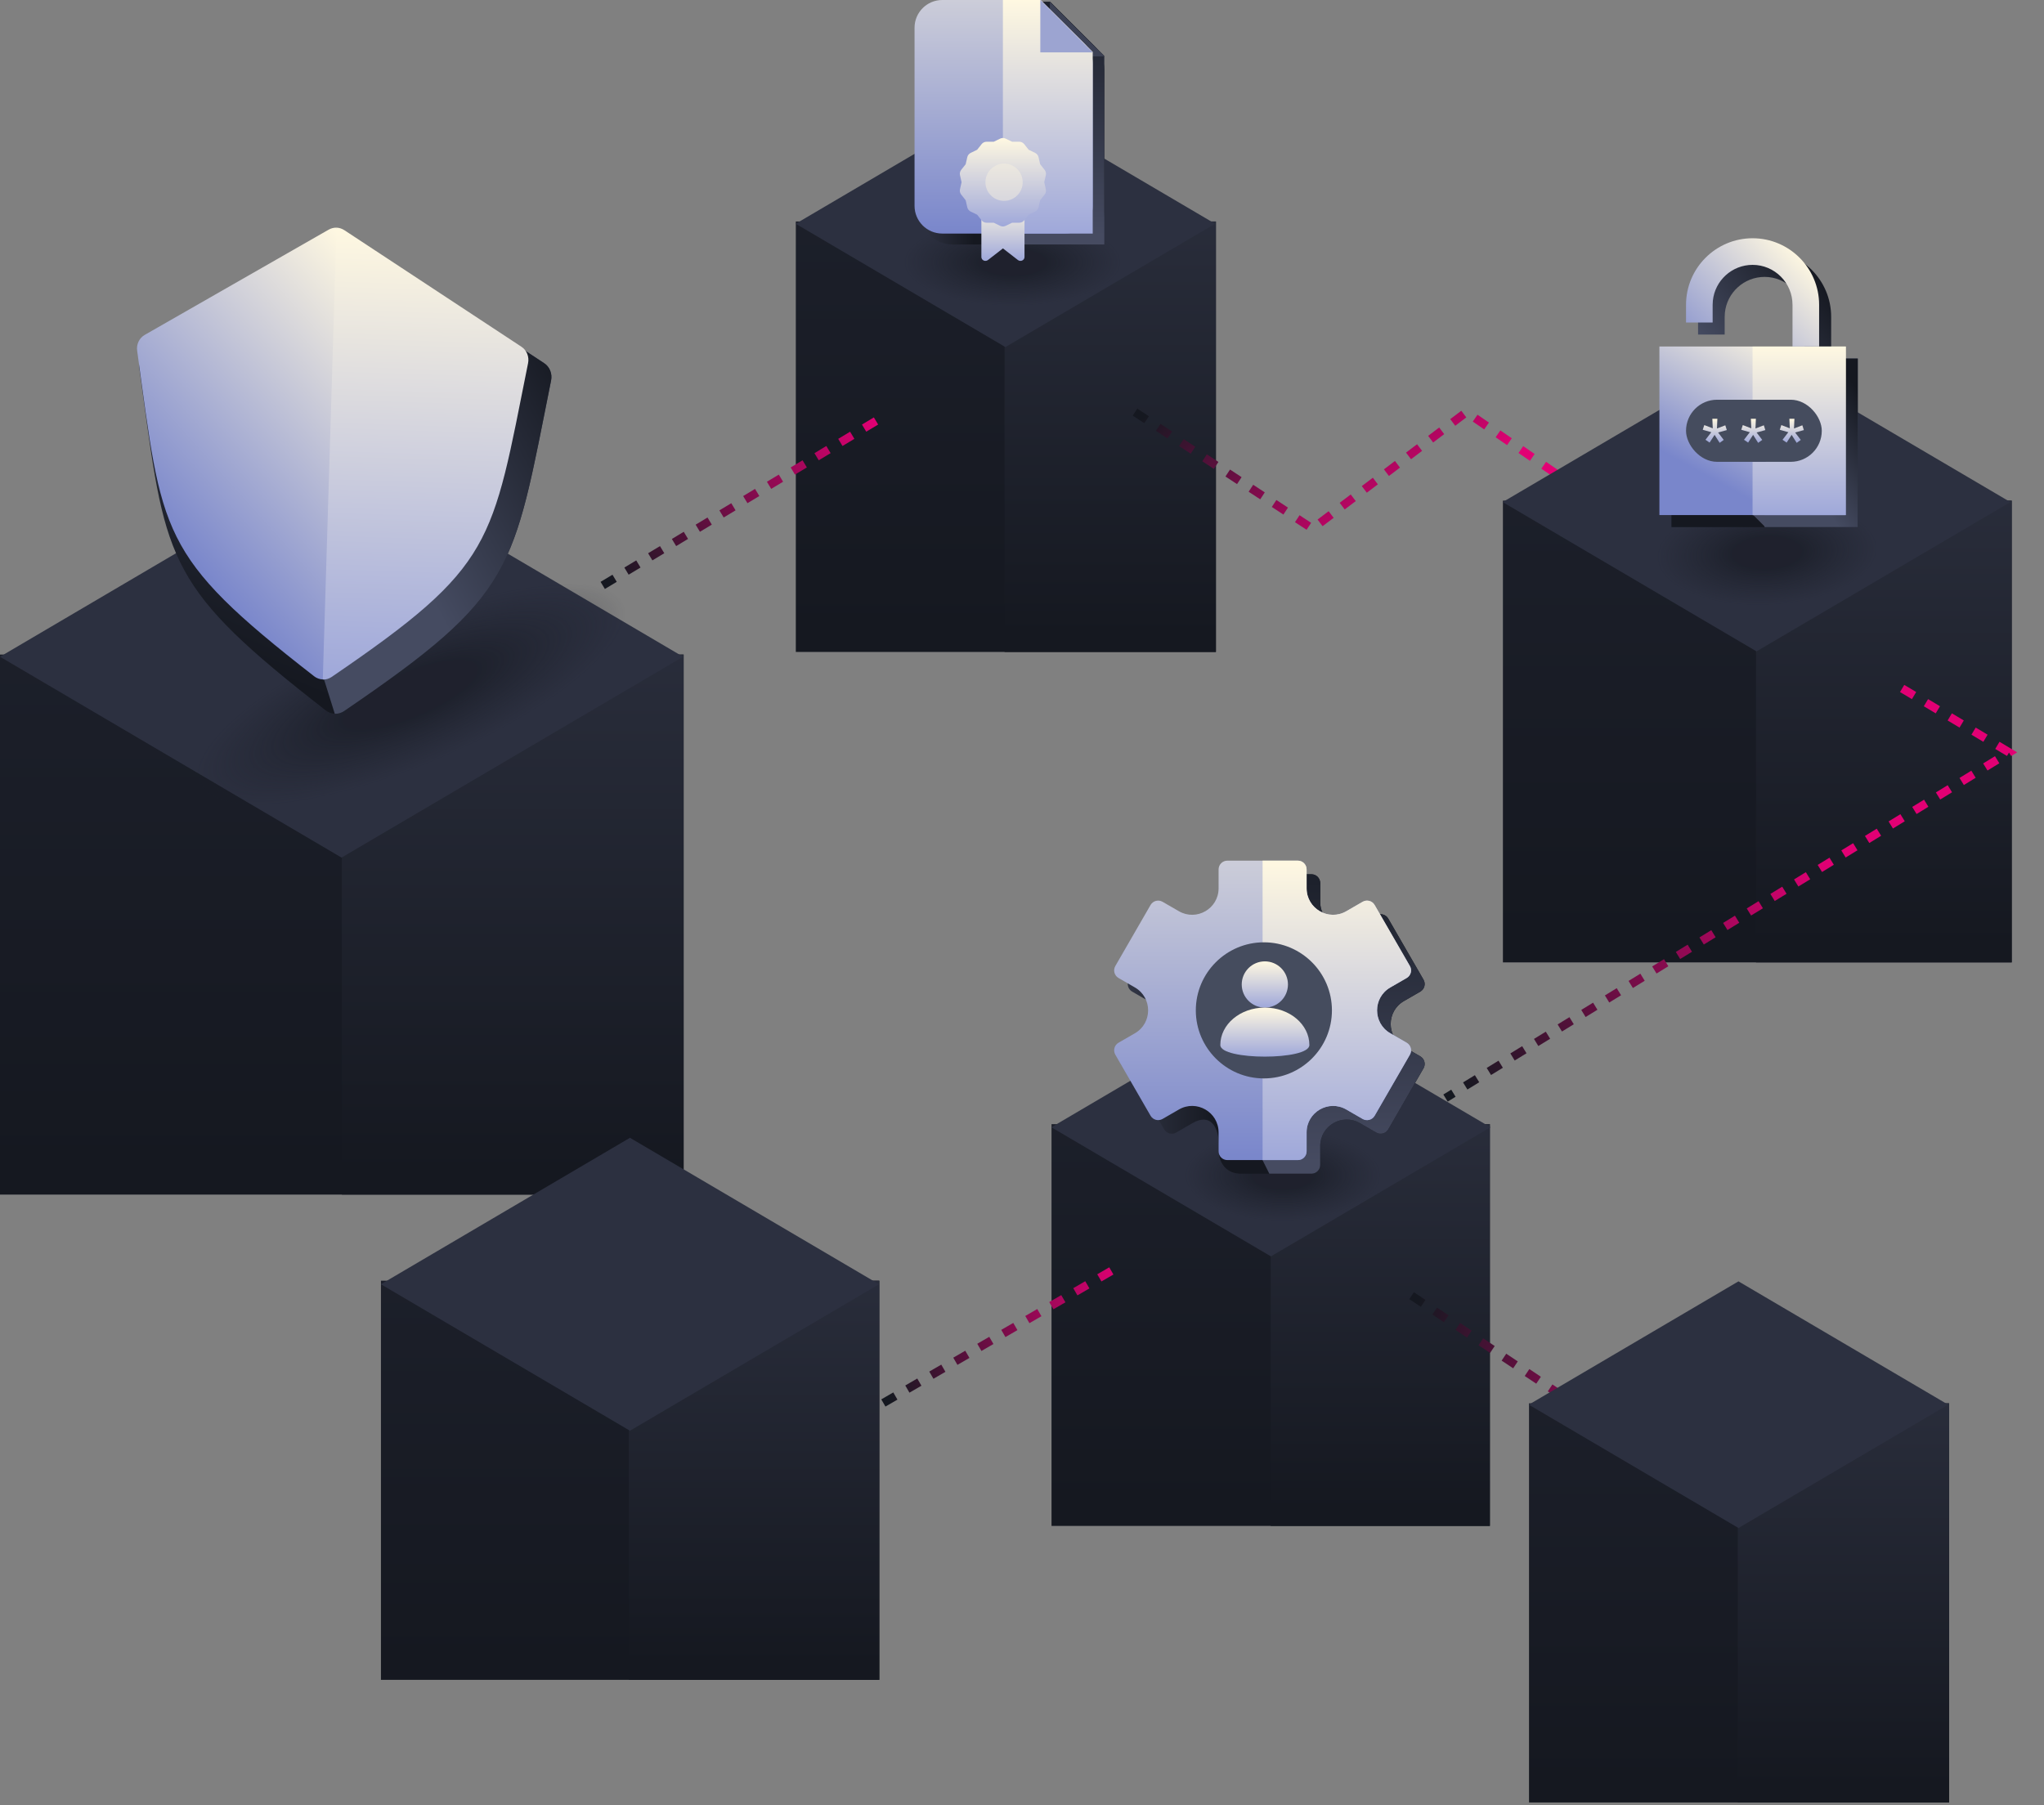 <svg xmlns="http://www.w3.org/2000/svg" width="737" height="651" fill="none" viewBox="0 0 737 651">
    <rect x="0" y="0" width="737" height="651" fill="#808080" stroke="none"/>
    <path fill="url(#paint0_linear)" d="M0 236.043H246.492V430.791H0z"/>
    <path fill="url(#paint1_linear)" d="M123.246 236.043H246.492V430.791H123.246z"/>
    <path fill="#2C3040" d="M0 0H142.863V142.863H0z" transform="matrix(.862 -.507 .862 .507 0 236.836)"/>
    <ellipse cx="147.668" cy="249.778" fill="url(#paint2_radial)" opacity=".6" rx="109.957" ry="33.537" transform="rotate(-22.895 147.668 249.778)"/>
    <path fill="url(#paint3_linear)" fill-rule="evenodd" d="M51.562 142.509c-.433-3.183-.886-6.508-1.366-9.988-.372-2.454.794-4.911 2.914-6.091l69.782-39.937c.959-.541 2.01-.82 3.051-.787v-.001c1.041.032 2.072.377 2.996.978l67.222 44.257c2.044 1.312 3.058 3.838 2.537 6.315-.703 3.497-1.366 6.836-2.001 10.031-11.888 59.836-13.704 68.98-72.624 109.146-1.013.695-2.214 1.021-3.354.985l.001-.051c-1.189-.037-2.318-.437-3.287-1.194-56.365-43.837-57.62-53.058-65.87-113.663z" clip-rule="evenodd"/>
    <path fill="url(#paint4_linear)" d="M196.159 130.94l-67.221-44.258c-.924-.6-1.956-.945-2.997-.977l-9.222 158.933 3.998 12.779c1.14.036 2.341-.29 3.355-.985 62.065-42.311 60.767-50.198 74.624-119.177.522-2.477-.493-5.003-2.537-6.315z"/>
    <g clip-path="url(#clip0)">
        <path fill="url(#paint5_linear)" d="M49.46 126.527c9.146 66.167 7.509 73.562 63.811 117.35.92.72 1.992 1.099 3.121 1.134l26-80.74-21.044-82.175c-.988-.03-1.985.234-2.895.747l-66.228 37.903c-2.011 1.12-3.118 3.452-2.765 5.781z"/>
        <path fill="url(#paint6_linear)" d="M187.988 125.029l-63.796-42.003c-.878-.57-1.856-.897-2.844-.928l-4.958 162.964c1.082.034 2.221-.275 3.183-.935 58.904-40.156 57.672-47.64 70.823-113.105.495-2.351-.468-4.749-2.408-5.993z"/>
    </g>
    <path fill="url(#paint7_linear)" d="M379.146 405.391H537.202V550.276H379.146z"/>
    <path fill="url(#paint8_linear)" d="M458.174 405.391H537.202V550.276H458.174z"/>
    <path fill="#2C3040" d="M0 0H91.848V91.848H0z" transform="scale(1.219 .717) rotate(-45 839.877 -91.903)"/>
    <ellipse cx="462.531" cy="423.358" fill="url(#paint9_radial)" opacity=".6" rx="46.69" ry="21.624" transform="rotate(-.01 462.531 423.358)"/>
    <path fill="url(#paint10_linear)" d="M472.868 423.258h-25.411c-6.467 0-7.939-5.615-7.939-7.362v-2.454c0-7.344-3.17-12.099-9.537-8.422l-5.897 3.405c-1.511.872-3.448.355-4.322-1.158l-12.705-22.009c-.873-1.512-.355-3.448 1.158-4.321l5.896-3.405c6.361-3.672 6.367-12.853 0-16.529l-5.896-3.405c-1.513-.874-2.031-2.808-1.158-4.321l12.705-22.008c.873-1.512 2.809-2.033 4.322-1.159l5.897 3.405c6.362 3.674 14.312-.913 14.312-8.264v-6.81c0-1.747 1.416-3.164 3.164-3.164h25.41c1.747 0 3.163 1.417 3.163 3.164v6.81c0 7.343 7.945 11.941 14.313 8.264l5.897-3.405c1.512-.872 3.448-.355 4.321 1.159l12.706 22.008c.873 1.513.355 3.447-1.158 4.321l-5.896 3.405c-6.362 3.673-6.367 12.853-.001 16.529l5.897 3.405c1.513.874 2.031 2.809 1.158 4.321l-12.705 22.009c-.872 1.511-2.808 2.032-4.322 1.158l-5.897-3.405c-6.36-3.672-14.312.912-14.312 8.265v6.809c0 1.748-1.417 3.164-3.163 3.164z"/>
    <path fill="url(#paint11_linear)" d="M512.104 380.936l-5.897-3.403c-6.365-3.676-6.361-12.857 0-16.531l5.897-3.403c1.514-.873 2.031-2.809 1.158-4.322l-12.705-22.009c-.873-1.513-2.809-2.031-4.321-1.158l-5.897 3.406c-6.369 3.676-14.314-.922-14.314-8.265v-6.81c0-1.747-1.415-3.164-3.163-3.164h-12.704l-4.933 103.073 2.454 4.908h15.183c1.748 0 3.163-1.417 3.163-3.164v-6.809c0-7.352 7.954-11.938 14.314-8.266l5.897 3.407c1.512.872 3.448.354 4.321-1.158l12.705-22.01c.873-1.512.356-3.448-1.158-4.322z"/>
    <path fill="url(#paint12_linear)" d="M467.959 418.348h-25.411c-1.746 0-3.163-1.416-3.163-3.164v-6.809c0-7.344-7.945-11.942-14.312-8.265l-5.897 3.405c-1.511.872-3.448.355-4.322-1.158l-12.705-22.009c-.873-1.513-.355-3.448 1.157-4.321l5.897-3.405c6.361-3.672 6.367-12.853 0-16.529l-5.897-3.405c-1.512-.874-2.03-2.808-1.157-4.321l12.705-22.009c.873-1.511 2.808-2.032 4.322-1.158l5.897 3.405c6.362 3.674 14.312-.914 14.312-8.265v-6.809c0-1.748 1.416-3.164 3.163-3.164h25.411c1.747 0 3.163 1.416 3.163 3.164v6.809c0 7.344 7.945 11.942 14.313 8.265l5.897-3.405c1.512-.872 3.448-.355 4.321 1.158l12.706 22.009c.873 1.513.355 3.447-1.158 4.321l-5.896 3.405c-6.362 3.672-6.367 12.853-.001 16.529l5.897 3.405c1.513.874 2.031 2.808 1.158 4.321l-12.705 22.009c-.872 1.511-2.808 2.032-4.322 1.158l-5.897-3.405c-6.36-3.672-14.312.912-14.312 8.265v6.809c0 1.748-1.417 3.164-3.164 3.164z"/>
    <path fill="url(#paint13_linear)" d="M507.194 376.026l-5.896-3.403c-6.365-3.676-6.361-12.857 0-16.531l5.896-3.403c1.515-.873 2.031-2.809 1.158-4.322l-12.704-22.009c-.874-1.513-2.81-2.031-4.322-1.159l-5.896 3.407c-6.369 3.676-14.314-.922-14.314-8.266v-6.809c0-1.747-1.416-3.164-3.164-3.164h-12.704v107.981h12.704c1.748 0 3.164-1.417 3.164-3.164v-6.809c0-7.352 7.953-11.938 14.314-8.266l5.896 3.407c1.512.872 3.448.354 4.322-1.159l12.704-22.009c.873-1.513.357-3.449-1.158-4.322z"/>
    <path fill="#454C5E" d="M455.713 388.899c-13.531 0-24.539-11.009-24.539-24.542 0-13.532 11.008-24.541 24.539-24.541 13.531 0 24.538 11.009 24.538 24.541 0 13.533-11.007 24.542-24.538 24.542z"/>
    <path fill="url(#paint14_linear)" d="M456.061 363.357c4.603 0 8.335-3.732 8.335-8.335 0-4.603-3.732-8.334-8.335-8.334-4.603 0-8.334 3.731-8.334 8.334s3.731 8.335 8.334 8.335z"/>
    <path fill="url(#paint15_linear)" d="M472.118 376.864c0-7.461-7.188-13.509-16.055-13.509s-16.055 6.048-16.055 13.509c0 5.573 32.11 5.573 32.11 0z"/>
    <path fill="url(#paint16_linear)" d="M286.947 79.871H438.417V235.105H286.947z"/>
    <path fill="url(#paint17_linear)" d="M362.213 79.871H438.419V235.105H362.213z"/>
    <path fill="#2C3040" d="M0 0H87.719V87.719H0z" transform="scale(1.219 .717) rotate(-45 253.525 -227.831)"/>
    <ellipse cx="365.034" cy="94.081" fill="url(#paint18_radial)" opacity=".6" rx="51.745" ry="20.698"/>
    <path fill="url(#paint19_linear)" d="M398.178 76.158c0 6.628-5.372 12-12 12h-42.721c-6.627 0-12-5.372-12-12V12.691c0-6.627 5.373-12 12-12h35.253c.013 0 10.314 10.307 15.931 15.924 2.266 2.267 3.537 5.34 3.537 8.547v50.996z"/>
    <path fill="url(#paint20_linear)" d="M398.178 20.138c-5.697-5.649.351.347-19.631-19.447h-14.01v87.467h33.641v-68.02z"/>
    <path fill="#3C4154" d="M378.553.691v19.614l19.624.01L378.553.691z"/>
    <path fill="url(#paint21_linear)" d="M394.006 74.227c0 5.523-4.477 10-10 10h-44.25c-5.523 0-10-4.477-10-10V10c0-5.523 4.477-10 10-10h35.503c.013 0 10.517 10.51 15.8 15.794 1.889 1.89 2.947 4.449 2.947 7.12v51.313z"/>
    <path fill="url(#paint22_linear)" d="M394.004 18.726c-5.486-5.439.338.334-18.904-18.726h-13.491v84.227h32.395v-65.5z"/>
    <path fill="#9CA4D1" d="M375.105 0v18.887l18.898.01L375.105 0z"/>
    <path fill="url(#paint23_linear)" d="M367.027 93.771l-5.398-4.192-5.398 4.192c-.214.166-.473.27-.746.302-.274.032-.551-.012-.8-.125s-.459-.292-.606-.514c-.147-.223-.226-.481-.225-.745v-19.6h15.55v19.6c0 .264-.078.522-.225.745-.147.222-.357.4-.606.514-.249.113-.526.157-.8.125-.274-.031-.532-.136-.746-.302z"/>
    <path fill="url(#paint24_linear)" d="M376.518 65.717l.575-2.536c.076-.334.076-.68 0-1.015-.075-.333-.225-.646-.437-.914l-1.614-2.033-.576-2.537c-.076-.333-.226-.646-.438-.913-.213-.268-.482-.484-.789-.632l-2.332-1.129-1.614-2.034c-.212-.267-.482-.484-.789-.632-.307-.149-.643-.226-.984-.226h-2.589l-2.332-1.129c-.307-.148-.643-.225-.984-.225-.341 0-.677.077-.984.225l-2.332 1.13h-2.589c-.341-.001-.677.076-.984.225-.307.148-.577.364-.789.632l-1.614 2.034-2.332 1.129c-.306.148-.576.364-.789.632-.212.268-.362.58-.438.914l-.576 2.536-1.613 2.034c-.213.268-.362.58-.438.914-.076.334-.076.68 0 1.014l.576 2.536-.576 2.536c-.076.334-.076.68 0 1.014.076.334.225.646.438.914l1.614 2.034.576 2.536c.076.334.225.646.438.914.212.267.482.483.788.632l2.333 1.129 1.613 2.033c.213.268.482.484.789.633.307.148.644.226.985.225h2.589l2.332 1.13c.307.148.643.225.984.225.341 0 .677-.077.984-.226l2.332-1.129h2.588c.34 0 .677-.077.984-.225.307-.149.576-.365.789-.633l1.614-2.033 2.332-1.13c.307-.148.577-.364.789-.632.212-.267.362-.58.438-.913l.576-2.537 1.614-2.033c.212-.268.362-.58.438-.914.075-.334.075-.68 0-1.015l-.576-2.535z"/>
    <path fill="#F6F1E1" d="M362.034 72.436c3.711 0 6.718-3.008 6.718-6.718S365.745 59 362.034 59c-3.71 0-6.718 3.008-6.718 6.718s3.008 6.718 6.718 6.718z" opacity=".5"/>
    <path stroke="url(#paint25_linear)" stroke-dasharray="5 5" stroke-width="3" d="M217.326 211.112l99.256-59.741"/>
    <path stroke="url(#paint26_linear)" stroke-dasharray="5 5" stroke-width="3" d="M409.252 148.618l63.975 42.029 55.508-42.029 61.152 42.029"/>
    <path fill="url(#paint27_linear)" d="M541.906 180.535H725.364V347.058H541.906z"/>
    <path fill="url(#paint28_linear)" d="M633.164 180.535H725.363V347.058H633.164z"/>
    <path fill="#2C3040" d="M0 0H106.187V106.187H0z" transform="scale(1.219 .717) rotate(-45 527.069 -410.266)"/>
    <ellipse cx="637.107" cy="198.728" fill="url(#paint29_radial)" opacity=".6" rx="52.636" ry="24.927" transform="rotate(-2.834 637.107 198.728)"/>
    <path fill="url(#paint30_linear)" d="M669.856 190.082h-67.188v-60.789h67.188v60.789z"/>
    <path fill="url(#paint31_linear)" d="M669.856 129.293h-33.594v60.789h33.594v-60.789z"/>
    <path fill="#464B61" d="M636.52 190.078l-4.34-4.34h4.34v4.34z"/>
    <path fill="url(#paint32_linear)" fill-rule="evenodd" d="M660.257 129.291h-9.598v-15.037c0-7.939-6.459-14.398-14.398-14.398-7.442 0-13.584 5.677-14.323 12.928-.049.483-.074.973-.074 1.47v6.398h-9.598v-6.398c0-13.232 10.764-23.996 23.995-23.996 13.232 0 23.996 10.764 23.996 23.996v15.037zm-19.196 19.197v6.399h7.358v9.598h-7.358v6.399h-9.599v-22.396h9.599z" clip-rule="evenodd"/>
    <rect width="48.951" height="22.396" x="612.266" y="148.488" fill="#454C5E" rx="11.198"/>
    <path fill="url(#paint33_linear)" d="M665.516 185.742h-67.188v-60.789h67.188v60.789z"/>
    <path fill="url(#paint34_linear)" d="M665.516 124.98h-33.594v60.79h33.594v-60.79z"/>
    <path fill="url(#paint35_linear)" fill-rule="evenodd" d="M655.917 124.951h-9.598v-15.037c0-7.939-6.459-14.398-14.397-14.398-7.443 0-13.585 5.677-14.323 12.928-.05.483-.075.974-.075 1.47v6.399h-9.598v-6.399c0-13.231 10.764-23.996 23.996-23.996 13.231 0 23.995 10.764 23.995 23.996v15.037zm-19.196 19.197v6.399h7.358v9.598h-7.358v6.399h-9.599v-22.396h9.599z" clip-rule="evenodd"/>
    <rect width="48.951" height="22.396" x="607.926" y="144.148" fill="#454C5E" rx="11.198"/>
    <path fill="url(#paint36_linear)" d="M617.042 155.865l-3.089-.881.557-1.692 3.059 1.172-.152-3.444h1.813l-.152 3.504 3.008-1.152.547 1.722-3.14.881 2.026 2.663-1.468 1.062-1.824-2.884-1.802 2.794-1.479-1.022 2.096-2.723z"/>
    <path fill="url(#paint37_linear)" d="M630.931 155.865l-3.089-.881.557-1.692 3.059 1.172-.152-3.444h1.813l-.152 3.504 3.008-1.152.547 1.722-3.14.881 2.026 2.663-1.469 1.062-1.823-2.884-1.803 2.794-1.479-1.022 2.097-2.723z"/>
    <path fill="url(#paint38_linear)" d="M644.82 155.865l-3.09-.881.558-1.692 3.058 1.172-.152-3.444h1.813l-.151 3.504 3.008-1.152.547 1.722-3.14.881 2.026 2.663-1.469 1.062-1.823-2.884-1.803 2.794-1.479-1.022 2.097-2.723z"/>
    <path stroke="url(#paint39_linear)" stroke-dasharray="5 5" stroke-width="3" d="M318.512 505.939l86.46-50.091"/>
    <path fill="url(#paint40_linear)" d="M137.357 461.84H317.052V605.784H137.357z"/>
    <path fill="url(#paint41_linear)" d="M226.734 461.84H317.052V605.784H226.734z"/>
    <path fill="#2C3040" d="M0 0H104.187V104.187H0z" transform="scale(1.219 .717) rotate(-45 836.034 186.969)"/>
    <path stroke="url(#paint42_linear)" stroke-dasharray="5 5" stroke-width="3" d="M685.851 248.273l38.573 23.05L521.209 395.98"/>
    <path stroke="url(#paint43_linear)" stroke-dasharray="5 5" stroke-width="3" d="M508.979 467.249l106.311 70.796"/>
    <path fill="url(#paint44_linear)" d="M551.314 506.059H702.784V650.003H551.314z"/>
    <path fill="url(#paint45_linear)" d="M626.58 506.059H702.786V650.003H626.58z"/>
    <path fill="#2C3040" d="M0 0H87.719V87.719H0z" transform="scale(1.219 .717) rotate(-45 1078.907 -192.6)"/>
    <defs>
        <linearGradient id="paint0_linear" x1="123.246" x2="123.246" y1="-200.152" y2="422.842" gradientUnits="userSpaceOnUse">
            <stop stop-color="#2C3040"/>
            <stop offset="1" stop-color="#151820"/>
        </linearGradient>
        <linearGradient id="paint1_linear" x1="184.869" x2="184.869" y1="-200.152" y2="422.842" gradientUnits="userSpaceOnUse">
            <stop stop-color="#575D78"/>
            <stop offset="1" stop-color="#151820"/>
        </linearGradient>
        <linearGradient id="paint3_linear" x1="198.833" x2="265.78" y1="286.039" y2="127.933" gradientUnits="userSpaceOnUse">
            <stop stop-color="#151820"/>
            <stop offset="1" stop-color="#454B61"/>
        </linearGradient>
        <linearGradient id="paint4_linear" x1="204.795" x2="130.616" y1="130.175" y2="170.54" gradientUnits="userSpaceOnUse">
            <stop stop-color="#151820"/>
            <stop offset="1" stop-color="#454B61"/>
        </linearGradient>
        <linearGradient id="paint5_linear" x1="66.289" x2="155.642" y1="200.498" y2="120.308" gradientUnits="userSpaceOnUse">
            <stop stop-color="#7986CB"/>
            <stop offset="1" stop-color="#FFF8E1"/>
        </linearGradient>
        <linearGradient id="paint6_linear" x1="151.672" x2="156.811" y1="246.158" y2="83.216" gradientUnits="userSpaceOnUse">
            <stop stop-color="#9FA8DA"/>
            <stop offset="1" stop-color="#FFF8E1"/>
        </linearGradient>
        <linearGradient id="paint7_linear" x1="458.174" x2="458.174" y1="80.879" y2="544.362" gradientUnits="userSpaceOnUse">
            <stop stop-color="#2C3040"/>
            <stop offset="1" stop-color="#151820"/>
        </linearGradient>
        <linearGradient id="paint8_linear" x1="497.688" x2="497.688" y1="80.879" y2="544.362" gradientUnits="userSpaceOnUse">
            <stop stop-color="#575D78"/>
            <stop offset="1" stop-color="#151820"/>
        </linearGradient>
        <linearGradient id="paint10_linear" x1="438.529" x2="381.474" y1="413.726" y2="412.526" gradientUnits="userSpaceOnUse">
            <stop stop-color="#151820"/>
            <stop offset="1" stop-color="#464B61"/>
        </linearGradient>
        <linearGradient id="paint11_linear" x1="486.921" x2="486.921" y1="318.129" y2="419.351" gradientUnits="userSpaceOnUse">
            <stop stop-color="#1D212C"/>
            <stop offset="1" stop-color="#464B61"/>
        </linearGradient>
        <linearGradient id="paint12_linear" x1="455.254" x2="455.254" y1="310.367" y2="418.348" gradientUnits="userSpaceOnUse">
            <stop stop-color="#CCCDD9"/>
            <stop offset="1" stop-color="#7986CB"/>
        </linearGradient>
        <linearGradient id="paint13_linear" x1="482.013" x2="482.013" y1="418.337" y2="310.367" gradientUnits="userSpaceOnUse">
            <stop stop-color="#9FA8DA"/>
            <stop offset="1" stop-color="#FFF8E1"/>
        </linearGradient>
        <linearGradient id="paint14_linear" x1="456.061" x2="456.061" y1="363.355" y2="346.688" gradientUnits="userSpaceOnUse">
            <stop stop-color="#9FA8DA"/>
            <stop offset="1" stop-color="#FFF8E1"/>
        </linearGradient>
        <linearGradient id="paint15_linear" x1="456.063" x2="456.063" y1="381.042" y2="363.355" gradientUnits="userSpaceOnUse">
            <stop stop-color="#9FA8DA"/>
            <stop offset="1" stop-color="#FFF8E1"/>
        </linearGradient>
        <linearGradient id="paint16_linear" x1="362.682" x2="362.682" y1="-267.82" y2="228.769" gradientUnits="userSpaceOnUse">
            <stop stop-color="#2C3040"/>
            <stop offset="1" stop-color="#151820"/>
        </linearGradient>
        <linearGradient id="paint17_linear" x1="400.316" x2="400.316" y1="-267.82" y2="228.769" gradientUnits="userSpaceOnUse">
            <stop stop-color="#575D78"/>
            <stop offset="1" stop-color="#151820"/>
        </linearGradient>
        <linearGradient id="paint19_linear" x1="351.336" x2="315.771" y1="80.437" y2="79.862" gradientUnits="userSpaceOnUse">
            <stop stop-color="#151820"/>
            <stop offset="1" stop-color="#464B61"/>
        </linearGradient>
        <linearGradient id="paint20_linear" x1="381.357" x2="381.357" y1="3.001" y2="84.993" gradientUnits="userSpaceOnUse">
            <stop stop-color="#1D212C"/>
            <stop offset="1" stop-color="#464B61"/>
        </linearGradient>
        <linearGradient id="paint21_linear" x1="361.881" x2="361.881" y1="0" y2="84.227" gradientUnits="userSpaceOnUse">
            <stop stop-color="#CCCDD9"/>
            <stop offset="1" stop-color="#7986CB"/>
        </linearGradient>
        <linearGradient id="paint22_linear" x1="377.807" x2="377.807" y1="84.219" y2="0" gradientUnits="userSpaceOnUse">
            <stop stop-color="#9FA8DA"/>
            <stop offset="1" stop-color="#FFF8E1"/>
        </linearGradient>
        <linearGradient id="paint23_linear" x1="361.629" x2="361.629" y1="94.081" y2="73.09" gradientUnits="userSpaceOnUse">
            <stop stop-color="#9FA8DA"/>
            <stop offset="1" stop-color="#FFF8E1"/>
        </linearGradient>
        <linearGradient id="paint24_linear" x1="361.615" x2="361.615" y1="81.669" y2="49.762" gradientUnits="userSpaceOnUse">
            <stop stop-color="#9FA8DA"/>
            <stop offset="1" stop-color="#FFF8E1"/>
        </linearGradient>
        <linearGradient id="paint25_linear" x1="316.582" x2="226.715" y1="151.371" y2="219.045" gradientUnits="userSpaceOnUse">
            <stop stop-color="#E20074"/>
            <stop offset="1" stop-color="#151820"/>
        </linearGradient>
        <linearGradient id="paint26_linear" x1="551.461" x2="496.689" y1="157.029" y2="85.729" gradientUnits="userSpaceOnUse">
            <stop stop-color="#E20074"/>
            <stop offset="1" stop-color="#151820"/>
        </linearGradient>
        <linearGradient id="paint27_linear" x1="633.635" x2="633.635" y1="-192.443" y2="340.262" gradientUnits="userSpaceOnUse">
            <stop stop-color="#2C3040"/>
            <stop offset="1" stop-color="#151820"/>
        </linearGradient>
        <linearGradient id="paint28_linear" x1="679.264" x2="679.264" y1="-192.443" y2="340.262" gradientUnits="userSpaceOnUse">
            <stop stop-color="#575D78"/>
            <stop offset="1" stop-color="#151820"/>
        </linearGradient>
        <linearGradient id="paint30_linear" x1="669.856" x2="689.583" y1="200.214" y2="140.752" gradientUnits="userSpaceOnUse">
            <stop stop-color="#151820"/>
            <stop offset="1" stop-color="#454B61"/>
        </linearGradient>
        <linearGradient id="paint31_linear" x1="672.321" x2="644.43" y1="144.142" y2="163.794" gradientUnits="userSpaceOnUse">
            <stop stop-color="#151820"/>
            <stop offset="1" stop-color="#454B61"/>
        </linearGradient>
        <linearGradient id="paint32_linear" x1="663.779" x2="625.944" y1="109.952" y2="138.666" gradientUnits="userSpaceOnUse">
            <stop stop-color="#151820"/>
            <stop offset="1" stop-color="#454B61"/>
        </linearGradient>
        <linearGradient id="paint33_linear" x1="612.007" x2="639.325" y1="169.738" y2="119.813" gradientUnits="userSpaceOnUse">
            <stop stop-color="#7986CB"/>
            <stop offset="1" stop-color="#FFF8E1"/>
        </linearGradient>
        <linearGradient id="paint34_linear" x1="648.719" x2="648.719" y1="185.764" y2="124.98" gradientUnits="userSpaceOnUse">
            <stop stop-color="#9FA8DA"/>
            <stop offset="1" stop-color="#FFF8E1"/>
        </linearGradient>
        <linearGradient id="paint35_linear" x1="617.697" x2="660.712" y1="145.317" y2="102.98" gradientUnits="userSpaceOnUse">
            <stop stop-color="#7986CB"/>
            <stop offset="1" stop-color="#FFF8E1"/>
        </linearGradient>
        <linearGradient id="paint36_linear" x1="618.293" x2="618.293" y1="159.699" y2="151.02" gradientUnits="userSpaceOnUse">
            <stop stop-color="#9FA8DA"/>
            <stop offset="1" stop-color="#FFF8E1"/>
        </linearGradient>
        <linearGradient id="paint37_linear" x1="632.182" x2="632.182" y1="159.699" y2="151.02" gradientUnits="userSpaceOnUse">
            <stop stop-color="#9FA8DA"/>
            <stop offset="1" stop-color="#FFF8E1"/>
        </linearGradient>
        <linearGradient id="paint38_linear" x1="646.071" x2="646.071" y1="159.699" y2="151.02" gradientUnits="userSpaceOnUse">
            <stop stop-color="#9FA8DA"/>
            <stop offset="1" stop-color="#FFF8E1"/>
        </linearGradient>
        <linearGradient id="paint39_linear" x1="404.972" x2="314.389" y1="455.848" y2="474.048" gradientUnits="userSpaceOnUse">
            <stop stop-color="#E20074"/>
            <stop offset="1" stop-color="#151820"/>
        </linearGradient>
        <linearGradient id="paint40_linear" x1="227.205" x2="227.205" y1="139.435" y2="599.908" gradientUnits="userSpaceOnUse">
            <stop stop-color="#2C3040"/>
            <stop offset="1" stop-color="#151820"/>
        </linearGradient>
        <linearGradient id="paint41_linear" x1="271.893" x2="271.893" y1="139.435" y2="599.908" gradientUnits="userSpaceOnUse">
            <stop stop-color="#575D78"/>
            <stop offset="1" stop-color="#151820"/>
        </linearGradient>
        <linearGradient id="paint42_linear" x1="623.978" x2="513.427" y1="273.568" y2="379.508" gradientUnits="userSpaceOnUse">
            <stop stop-color="#E20074"/>
            <stop offset="1" stop-color="#151820"/>
        </linearGradient>
        <linearGradient id="paint43_linear" x1="615.29" x2="501.059" y1="538.045" y2="501.973" gradientUnits="userSpaceOnUse">
            <stop stop-color="#E20074"/>
            <stop offset="1" stop-color="#151820"/>
        </linearGradient>
        <linearGradient id="paint44_linear" x1="627.05" x2="627.05" y1="183.654" y2="644.127" gradientUnits="userSpaceOnUse">
            <stop stop-color="#2C3040"/>
            <stop offset="1" stop-color="#151820"/>
        </linearGradient>
        <linearGradient id="paint45_linear" x1="664.683" x2="664.683" y1="183.654" y2="644.127" gradientUnits="userSpaceOnUse">
            <stop stop-color="#575D78"/>
            <stop offset="1" stop-color="#151820"/>
        </linearGradient>
        <radialGradient id="paint2_radial" cx="0" cy="0" r="1" gradientTransform="matrix(0 25.428 -83.371 0 147.668 250.596)" gradientUnits="userSpaceOnUse">
            <stop offset=".307" stop-color="#151820"/>
            <stop offset="1" stop-color="#1B1E28" stop-opacity="0"/>
        </radialGradient>
        <radialGradient id="paint9_radial" cx="0" cy="0" r="1" gradientTransform="matrix(0 16.396 -35.401 0 462.531 423.886)" gradientUnits="userSpaceOnUse">
            <stop offset=".307" stop-color="#151820"/>
            <stop offset="1" stop-color="#1B1E28" stop-opacity="0"/>
        </radialGradient>
        <radialGradient id="paint18_radial" cx="0" cy="0" r="1" gradientTransform="matrix(0 15.694 -39.234 0 365.034 94.585)" gradientUnits="userSpaceOnUse">
            <stop offset=".307" stop-color="#151820"/>
            <stop offset="1" stop-color="#1B1E28" stop-opacity="0"/>
        </radialGradient>
        <radialGradient id="paint29_radial" cx="0" cy="0" r="1" gradientTransform="matrix(0 18.9 -39.909 0 637.107 199.336)" gradientUnits="userSpaceOnUse">
            <stop offset=".307" stop-color="#151820"/>
            <stop offset="1" stop-color="#1B1E28" stop-opacity="0"/>
        </radialGradient>
        <clipPath id="clip0">
            <path fill="#fff" d="M0 0H141.196V163.039H0z" transform="rotate(1.806 -2507.89 1650.708) skewX(.064)"/>
        </clipPath>
    </defs>
</svg>
